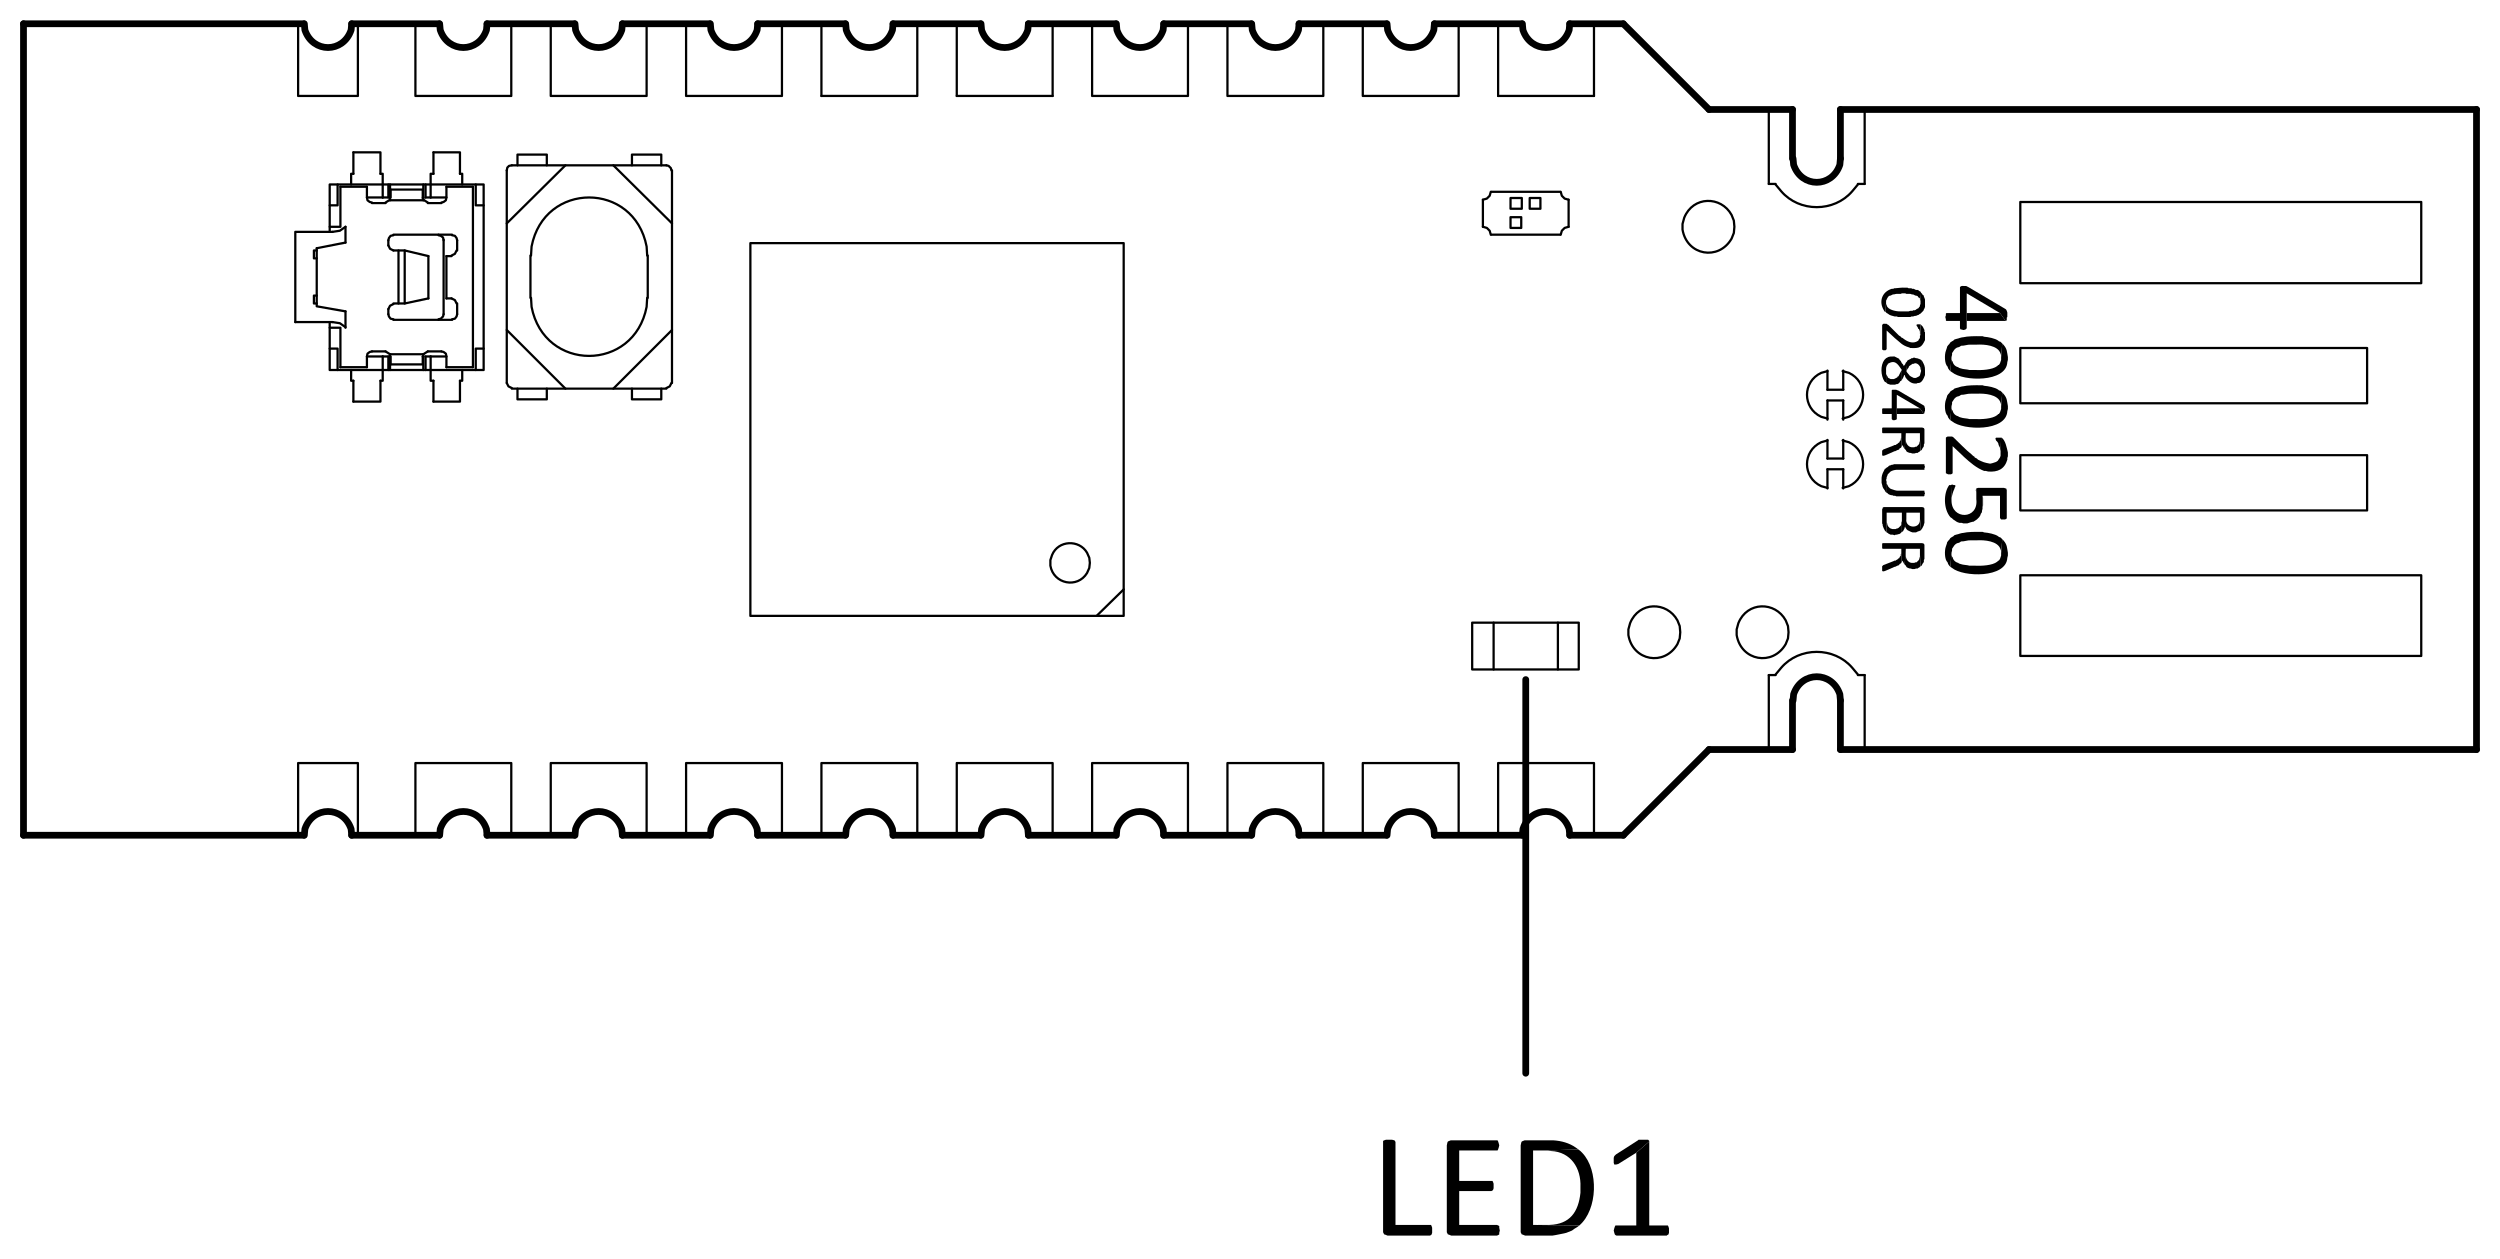 <?xml version="1.0" encoding="utf-8"?>
<!-- Generator: Adobe Illustrator 24.1.2, SVG Export Plug-In . SVG Version: 6.00 Build 0)  -->
<svg version="1.0" id="Layer_1" xmlns="http://www.w3.org/2000/svg" xmlns:xlink="http://www.w3.org/1999/xlink" x="0px" y="0px"
	 width="266px" height="134px" viewBox="0 0 266 134" enable-background="new 0 0 266 134" xml:space="preserve">
<g>

		<line fill="none" stroke="#000000" stroke-width="0.72" stroke-linecap="round" stroke-linejoin="round" stroke-miterlimit="10" x1="2.5" y1="88.87" x2="32.32" y2="88.87"/>

		<line fill="none" stroke="#000000" stroke-width="0.72" stroke-linecap="round" stroke-linejoin="round" stroke-miterlimit="10" x1="37.42" y1="88.87" x2="46.72" y2="88.87"/>

		<line fill="none" stroke="#000000" stroke-width="0.72" stroke-linecap="round" stroke-linejoin="round" stroke-miterlimit="10" x1="51.82" y1="88.87" x2="61.12" y2="88.87"/>

		<line fill="none" stroke="#000000" stroke-width="0.72" stroke-linecap="round" stroke-linejoin="round" stroke-miterlimit="10" x1="66.22" y1="88.87" x2="75.52" y2="88.87"/>

		<line fill="none" stroke="#000000" stroke-width="0.72" stroke-linecap="round" stroke-linejoin="round" stroke-miterlimit="10" x1="263.5" y1="11.65" x2="195.82" y2="11.65"/>

		<line fill="none" stroke="#000000" stroke-width="0.72" stroke-linecap="round" stroke-linejoin="round" stroke-miterlimit="10" x1="181.84" y1="79.75" x2="190.72" y2="79.75"/>

		<line fill="none" stroke="#000000" stroke-width="0.72" stroke-linecap="round" stroke-linejoin="round" stroke-miterlimit="10" x1="80.62" y1="88.87" x2="89.92" y2="88.87"/>

		<line fill="none" stroke="#000000" stroke-width="0.72" stroke-linecap="round" stroke-linejoin="round" stroke-miterlimit="10" x1="95.02" y1="88.87" x2="104.32" y2="88.87"/>

		<line fill="none" stroke="#000000" stroke-width="0.72" stroke-linecap="round" stroke-linejoin="round" stroke-miterlimit="10" x1="109.42" y1="88.87" x2="118.72" y2="88.87"/>

		<line fill="none" stroke="#000000" stroke-width="0.72" stroke-linecap="round" stroke-linejoin="round" stroke-miterlimit="10" x1="123.82" y1="88.87" x2="133.12" y2="88.87"/>

		<line fill="none" stroke="#000000" stroke-width="0.72" stroke-linecap="round" stroke-linejoin="round" stroke-miterlimit="10" x1="138.22" y1="88.87" x2="147.52" y2="88.87"/>

		<line fill="none" stroke="#000000" stroke-width="0.72" stroke-linecap="round" stroke-linejoin="round" stroke-miterlimit="10" x1="152.62" y1="88.87" x2="161.92" y2="88.87"/>

		<line fill="none" stroke="#000000" stroke-width="0.72" stroke-linecap="round" stroke-linejoin="round" stroke-miterlimit="10" x1="167.02" y1="88.87" x2="172.72" y2="88.87"/>

		<line fill="none" stroke="#000000" stroke-width="0.72" stroke-linecap="round" stroke-linejoin="round" stroke-miterlimit="10" x1="172.72" y1="2.53" x2="167.02" y2="2.53"/>

		<line fill="none" stroke="#000000" stroke-width="0.72" stroke-linecap="round" stroke-linejoin="round" stroke-miterlimit="10" x1="161.92" y1="2.53" x2="152.62" y2="2.53"/>

		<line fill="none" stroke="#000000" stroke-width="0.72" stroke-linecap="round" stroke-linejoin="round" stroke-miterlimit="10" x1="195.82" y1="79.75" x2="263.5" y2="79.75"/>

		<line fill="none" stroke="#000000" stroke-width="0.24" stroke-linecap="round" stroke-linejoin="round" stroke-miterlimit="10" x1="159.4" y1="2.53" x2="159.4" y2="10.21"/>

		<line fill="none" stroke="#000000" stroke-width="0.72" stroke-linecap="round" stroke-linejoin="round" stroke-miterlimit="10" x1="32.32" y1="2.53" x2="2.5" y2="2.53"/>

		<line fill="none" stroke="#000000" stroke-width="0.72" stroke-linecap="round" stroke-linejoin="round" stroke-miterlimit="10" x1="46.72" y1="2.53" x2="37.42" y2="2.53"/>

		<line fill="none" stroke="#000000" stroke-width="0.72" stroke-linecap="round" stroke-linejoin="round" stroke-miterlimit="10" x1="147.52" y1="2.53" x2="138.22" y2="2.53"/>

		<line fill="none" stroke="#000000" stroke-width="0.72" stroke-linecap="round" stroke-linejoin="round" stroke-miterlimit="10" x1="133.12" y1="2.53" x2="123.82" y2="2.53"/>

		<line fill="none" stroke="#000000" stroke-width="0.72" stroke-linecap="round" stroke-linejoin="round" stroke-miterlimit="10" x1="190.72" y1="11.65" x2="181.84" y2="11.65"/>

		<line fill="none" stroke="#000000" stroke-width="0.72" stroke-linecap="round" stroke-linejoin="round" stroke-miterlimit="10" x1="2.5" y1="2.53" x2="2.5" y2="88.87"/>

		<line fill="none" stroke="#000000" stroke-width="0.72" stroke-linecap="round" stroke-linejoin="round" stroke-miterlimit="10" x1="263.5" y1="79.75" x2="263.5" y2="11.65"/>

		<line fill="none" stroke="#000000" stroke-width="0.24" stroke-linecap="round" stroke-linejoin="round" stroke-miterlimit="10" x1="169.6" y1="10.21" x2="169.6" y2="2.53"/>

		<line fill="none" stroke="#000000" stroke-width="0.72" stroke-linecap="round" stroke-linejoin="round" stroke-miterlimit="10" x1="172.72" y1="88.87" x2="181.84" y2="79.75"/>

		<line fill="none" stroke="#000000" stroke-width="0.72" stroke-linecap="round" stroke-linejoin="round" stroke-miterlimit="10" x1="172.72" y1="2.53" x2="181.84" y2="11.65"/>

		<line fill="none" stroke="#000000" stroke-width="0.24" stroke-linecap="round" stroke-linejoin="round" stroke-miterlimit="10" x1="159.4" y1="10.21" x2="169.6" y2="10.21"/>

		<path fill="none" stroke="#000000" stroke-width="0.72" stroke-linecap="round" stroke-linejoin="bevel" stroke-miterlimit="10" d="
		M161.98,2.53l0.06,0.66c0.839,2.492,4.081,2.492,4.92,0l0.06-0.66"/>

		<polyline fill="none" stroke="#000000" stroke-width="0.24" stroke-linecap="round" stroke-linejoin="round" stroke-miterlimit="10" points="
		145,2.53 145,10.21 155.2,10.21 155.2,2.53 	"/>

		<path fill="none" stroke="#000000" stroke-width="0.72" stroke-linecap="round" stroke-linejoin="bevel" stroke-miterlimit="10" d="
		M147.58,2.53l0.06,0.66c0.839,2.492,4.081,2.492,4.92,0l0.06-0.66"/>

		<polyline fill="none" stroke="#000000" stroke-width="0.24" stroke-linecap="round" stroke-linejoin="round" stroke-miterlimit="10" points="
		130.6,2.53 130.6,10.21 140.8,10.21 140.8,2.53 	"/>

		<path fill="none" stroke="#000000" stroke-width="0.72" stroke-linecap="round" stroke-linejoin="bevel" stroke-miterlimit="10" d="
		M133.18,2.53l0.06,0.66c0.839,2.492,4.081,2.492,4.92,0l0.06-0.66"/>

		<polyline fill="none" stroke="#000000" stroke-width="0.24" stroke-linecap="round" stroke-linejoin="round" stroke-miterlimit="10" points="
		116.2,2.53 116.2,10.21 126.4,10.21 126.4,2.53 	"/>

		<path fill="none" stroke="#000000" stroke-width="0.72" stroke-linecap="round" stroke-linejoin="bevel" stroke-miterlimit="10" d="
		M118.78,2.53l0.06,0.66c0.839,2.492,4.081,2.492,4.92,0l0.06-0.66"/>

		<line fill="none" stroke="#000000" stroke-width="0.24" stroke-linecap="round" stroke-linejoin="round" stroke-miterlimit="10" x1="101.8" y1="2.53" x2="101.8" y2="10.21"/>

		<line fill="none" stroke="#000000" stroke-width="0.72" stroke-linecap="round" stroke-linejoin="round" stroke-miterlimit="10" x1="61.12" y1="2.53" x2="51.82" y2="2.53"/>

		<line fill="none" stroke="#000000" stroke-width="0.24" stroke-linecap="round" stroke-linejoin="round" stroke-miterlimit="10" x1="101.8" y1="10.21" x2="112" y2="10.21"/>

		<line fill="none" stroke="#000000" stroke-width="0.72" stroke-linecap="round" stroke-linejoin="round" stroke-miterlimit="10" x1="75.52" y1="2.53" x2="66.22" y2="2.53"/>

		<line fill="none" stroke="#000000" stroke-width="0.24" stroke-linecap="round" stroke-linejoin="round" stroke-miterlimit="10" x1="112" y1="10.21" x2="112" y2="2.53"/>

		<path fill="none" stroke="#000000" stroke-width="0.72" stroke-linecap="round" stroke-linejoin="bevel" stroke-miterlimit="10" d="
		M104.38,2.53l0.06,0.66c0.839,2.492,4.081,2.492,4.92,0l0.06-0.66"/>

		<line fill="none" stroke="#000000" stroke-width="0.72" stroke-linecap="round" stroke-linejoin="round" stroke-miterlimit="10" x1="89.92" y1="2.53" x2="80.62" y2="2.53"/>

		<line fill="none" stroke="#000000" stroke-width="0.24" stroke-linecap="round" stroke-linejoin="round" stroke-miterlimit="10" x1="87.4" y1="2.53" x2="87.4" y2="10.21"/>

		<line fill="none" stroke="#000000" stroke-width="0.72" stroke-linecap="round" stroke-linejoin="round" stroke-miterlimit="10" x1="104.32" y1="2.53" x2="95.02" y2="2.53"/>

		<line fill="none" stroke="#000000" stroke-width="0.72" stroke-linecap="round" stroke-linejoin="round" stroke-miterlimit="10" x1="118.72" y1="2.53" x2="109.42" y2="2.53"/>

		<polyline fill="none" stroke="#000000" stroke-width="0.24" stroke-linecap="round" stroke-linejoin="round" stroke-miterlimit="10" points="
		87.4,10.21 97.6,10.21 97.6,2.53 	"/>

		<path fill="none" stroke="#000000" stroke-width="0.72" stroke-linecap="round" stroke-linejoin="bevel" stroke-miterlimit="10" d="
		M89.98,2.53l0.06,0.66c0.839,2.492,4.081,2.492,4.92,0l0.06-0.66"/>

		<polyline fill="none" stroke="#000000" stroke-width="0.24" stroke-linecap="round" stroke-linejoin="round" stroke-miterlimit="10" points="
		73,2.53 73,10.21 83.2,10.21 83.2,2.53 	"/>

		<path fill="none" stroke="#000000" stroke-width="0.72" stroke-linecap="round" stroke-linejoin="bevel" stroke-miterlimit="10" d="
		M75.58,2.53l0.06,0.66c0.839,2.492,4.081,2.492,4.92,0l0.06-0.66"/>

		<polyline fill="none" stroke="#000000" stroke-width="0.24" stroke-linecap="round" stroke-linejoin="round" stroke-miterlimit="10" points="
		58.6,2.53 58.6,10.21 68.8,10.21 68.8,2.53 	"/>

		<path fill="none" stroke="#000000" stroke-width="0.72" stroke-linecap="round" stroke-linejoin="bevel" stroke-miterlimit="10" d="
		M61.18,2.53l0.06,0.66c0.839,2.492,4.081,2.492,4.92,0l0.06-0.66"/>

		<polyline fill="none" stroke="#000000" stroke-width="0.24" stroke-linecap="round" stroke-linejoin="round" stroke-miterlimit="10" points="
		44.2,2.53 44.2,10.21 54.4,10.21 54.4,2.53 	"/>

		<path fill="none" stroke="#000000" stroke-width="0.72" stroke-linecap="round" stroke-linejoin="bevel" stroke-miterlimit="10" d="
		M46.78,2.53l0.06,0.66c0.839,2.492,4.081,2.492,4.92,0l0.06-0.66"/>

		<polyline fill="none" stroke="#000000" stroke-width="0.24" stroke-linecap="round" stroke-linejoin="round" stroke-miterlimit="10" points="
		54.4,88.87 54.4,81.19 44.2,81.19 44.2,88.87 	"/>

		<path fill="none" stroke="#000000" stroke-width="0.72" stroke-linecap="round" stroke-linejoin="bevel" stroke-miterlimit="10" d="
		M51.82,88.87l-0.06-0.66c-0.839-2.492-4.081-2.492-4.92,0l-0.06,0.66"/>

		<polyline fill="none" stroke="#000000" stroke-width="0.24" stroke-linecap="round" stroke-linejoin="round" stroke-miterlimit="10" points="
		68.8,88.87 68.8,81.19 58.6,81.19 58.6,88.87 	"/>

		<path fill="none" stroke="#000000" stroke-width="0.72" stroke-linecap="round" stroke-linejoin="bevel" stroke-miterlimit="10" d="
		M66.22,88.87l-0.06-0.66c-0.839-2.492-4.081-2.492-4.92,0l-0.06,0.66"/>

		<polyline fill="none" stroke="#000000" stroke-width="0.24" stroke-linecap="round" stroke-linejoin="round" stroke-miterlimit="10" points="
		83.2,88.87 83.2,81.19 73,81.19 73,88.87 	"/>

		<path fill="none" stroke="#000000" stroke-width="0.72" stroke-linecap="round" stroke-linejoin="bevel" stroke-miterlimit="10" d="
		M80.62,88.87l-0.06-0.66c-0.839-2.492-4.081-2.492-4.92,0l-0.06,0.66"/>

		<polyline fill="none" stroke="#000000" stroke-width="0.24" stroke-linecap="round" stroke-linejoin="round" stroke-miterlimit="10" points="
		97.6,88.87 97.6,81.19 87.4,81.19 87.4,88.87 	"/>

		<path fill="none" stroke="#000000" stroke-width="0.72" stroke-linecap="round" stroke-linejoin="bevel" stroke-miterlimit="10" d="
		M95.02,88.87l-0.06-0.66c-0.839-2.492-4.081-2.492-4.92,0l-0.06,0.66"/>

		<polyline fill="none" stroke="#000000" stroke-width="0.24" stroke-linecap="round" stroke-linejoin="round" stroke-miterlimit="10" points="
		112,88.87 112,81.19 101.8,81.19 101.8,88.87 	"/>

		<path fill="none" stroke="#000000" stroke-width="0.72" stroke-linecap="round" stroke-linejoin="bevel" stroke-miterlimit="10" d="
		M109.42,88.87l-0.06-0.66c-0.839-2.492-4.081-2.492-4.92,0l-0.06,0.66"/>

		<polyline fill="none" stroke="#000000" stroke-width="0.24" stroke-linecap="round" stroke-linejoin="round" stroke-miterlimit="10" points="
		126.4,88.87 126.4,81.19 116.2,81.19 116.2,88.87 	"/>

		<path fill="none" stroke="#000000" stroke-width="0.72" stroke-linecap="round" stroke-linejoin="bevel" stroke-miterlimit="10" d="
		M123.82,88.87l-0.06-0.66c-0.839-2.492-4.081-2.492-4.92,0l-0.06,0.66"/>

		<polyline fill="none" stroke="#000000" stroke-width="0.24" stroke-linecap="round" stroke-linejoin="round" stroke-miterlimit="10" points="
		140.8,88.87 140.8,81.19 130.6,81.19 130.6,88.87 	"/>

		<path fill="none" stroke="#000000" stroke-width="0.72" stroke-linecap="round" stroke-linejoin="bevel" stroke-miterlimit="10" d="
		M138.22,88.87l-0.06-0.66c-0.839-2.492-4.081-2.492-4.92,0l-0.06,0.66"/>

		<polyline fill="none" stroke="#000000" stroke-width="0.24" stroke-linecap="round" stroke-linejoin="round" stroke-miterlimit="10" points="
		155.2,88.87 155.2,81.19 145,81.19 145,88.87 	"/>

		<path fill="none" stroke="#000000" stroke-width="0.72" stroke-linecap="round" stroke-linejoin="bevel" stroke-miterlimit="10" d="
		M152.62,88.87l-0.06-0.66c-0.839-2.492-4.081-2.492-4.92,0l-0.06,0.66"/>

		<polyline fill="none" stroke="#000000" stroke-width="0.24" stroke-linecap="round" stroke-linejoin="round" stroke-miterlimit="10" points="
		169.6,88.87 169.6,81.19 159.4,81.19 159.4,88.87 	"/>

		<path fill="none" stroke="#000000" stroke-width="0.72" stroke-linecap="round" stroke-linejoin="bevel" stroke-miterlimit="10" d="
		M167.02,88.87l-0.06-0.66c-0.839-2.492-4.081-2.492-4.92,0l-0.06,0.66"/>

		<rect x="79.84" y="25.87" fill="none" stroke="#000000" stroke-width="0.24" stroke-linecap="round" stroke-linejoin="round" stroke-miterlimit="10" width="39.72" height="39.66"/>

		<path fill="none" stroke="#000000" stroke-width="0.24" stroke-linecap="round" stroke-linejoin="round" stroke-miterlimit="10" d="
		M79.84,25.87"/>

		<path fill="none" stroke="#000000" stroke-width="0.24" stroke-linecap="round" stroke-linejoin="bevel" stroke-miterlimit="10" d="
		M115.96,59.89l-0.06-0.54l-0.24-0.54c-0.83-1.431-3.068-1.344-3.72,0.24l-0.18,0.54v0.6c0.338,1.957,2.877,2.459,3.9,0.78
		l0.24-0.54L115.96,59.89z"/>

		<path fill="none" stroke="#000000" stroke-width="0.24" stroke-linecap="round" stroke-linejoin="bevel" stroke-miterlimit="10" d="
		M184.54,24.13l-0.06-0.66l-0.24-0.6c-1.118-2.039-4.099-2.04-5.04,0.3l-0.18,0.66v0.6c0.471,2.765,3.841,3.35,5.22,0.96l0.24-0.6
		L184.54,24.13z"/>

		<path fill="none" stroke="#000000" stroke-width="0.24" stroke-linecap="round" stroke-linejoin="bevel" stroke-miterlimit="10" d="
		M190.3,67.27l-0.06-0.66l-0.24-0.6c-1.118-2.039-4.098-2.04-5.04,0.3l-0.18,0.66v0.6c0.471,2.765,3.841,3.35,5.22,0.96l0.24-0.6
		L190.3,67.27z"/>

		<path fill="none" stroke="#000000" stroke-width="0.24" stroke-linecap="round" stroke-linejoin="bevel" stroke-miterlimit="10" d="
		M178.78,67.27l-0.06-0.66l-0.24-0.6c-1.118-2.039-4.099-2.04-5.04,0.3l-0.18,0.66v0.6c0.471,2.765,3.841,3.35,5.22,0.96l0.24-0.6
		L178.78,67.27z"/>

		<line fill="none" stroke="#000000" stroke-width="0.72" stroke-linecap="round" stroke-linejoin="round" stroke-miterlimit="10" x1="190.72" y1="11.65" x2="190.72" y2="16.87"/>

		<path fill="none" stroke="#000000" stroke-width="0.72" stroke-linecap="round" stroke-linejoin="bevel" stroke-miterlimit="10" d="
		M190.78,16.87l0.06,0.66c0.839,2.492,4.081,2.492,4.92,0l0.06-0.66"/>

		<line fill="none" stroke="#000000" stroke-width="0.72" stroke-linecap="round" stroke-linejoin="round" stroke-miterlimit="10" x1="195.82" y1="16.87" x2="195.82" y2="11.65"/>

		<path fill="none" stroke="#000000" stroke-width="0.24" stroke-linecap="round" stroke-linejoin="bevel" stroke-miterlimit="10" d="
		M188.92,19.63l0.6,0.72c1.932,2.254,5.628,2.254,7.56,0l0.6-0.72"/>

		<line fill="none" stroke="#000000" stroke-width="0.24" stroke-linecap="round" stroke-linejoin="round" stroke-miterlimit="10" x1="188.2" y1="19.57" x2="188.2" y2="11.65"/>

		<line fill="none" stroke="#000000" stroke-width="0.24" stroke-linecap="round" stroke-linejoin="round" stroke-miterlimit="10" x1="198.4" y1="19.57" x2="198.4" y2="11.65"/>

		<line fill="none" stroke="#000000" stroke-width="0.24" stroke-linecap="round" stroke-linejoin="round" stroke-miterlimit="10" x1="188.2" y1="19.57" x2="188.92" y2="19.57"/>

		<line fill="none" stroke="#000000" stroke-width="0.24" stroke-linecap="round" stroke-linejoin="round" stroke-miterlimit="10" x1="198.4" y1="19.57" x2="197.68" y2="19.57"/>

		<line fill="none" stroke="#000000" stroke-width="0.72" stroke-linecap="round" stroke-linejoin="round" stroke-miterlimit="10" x1="195.82" y1="79.75" x2="195.82" y2="74.53"/>

		<path fill="none" stroke="#000000" stroke-width="0.72" stroke-linecap="round" stroke-linejoin="bevel" stroke-miterlimit="10" d="
		M195.82,74.53l-0.06-0.66c-0.839-2.492-4.081-2.492-4.92,0l-0.06,0.66"/>

		<line fill="none" stroke="#000000" stroke-width="0.72" stroke-linecap="round" stroke-linejoin="round" stroke-miterlimit="10" x1="190.72" y1="74.53" x2="190.72" y2="79.75"/>

		<path fill="none" stroke="#000000" stroke-width="0.24" stroke-linecap="round" stroke-linejoin="bevel" stroke-miterlimit="10" d="
		M197.68,71.77l-0.6-0.72c-1.932-2.254-5.628-2.254-7.56,0l-0.6,0.72"/>

		<line fill="none" stroke="#000000" stroke-width="0.24" stroke-linecap="round" stroke-linejoin="round" stroke-miterlimit="10" x1="198.4" y1="71.83" x2="198.4" y2="79.75"/>

		<line fill="none" stroke="#000000" stroke-width="0.24" stroke-linecap="round" stroke-linejoin="round" stroke-miterlimit="10" x1="188.2" y1="71.83" x2="188.2" y2="79.75"/>

		<line fill="none" stroke="#000000" stroke-width="0.24" stroke-linecap="round" stroke-linejoin="round" stroke-miterlimit="10" x1="198.4" y1="71.83" x2="197.68" y2="71.83"/>

		<line fill="none" stroke="#000000" stroke-width="0.24" stroke-linecap="round" stroke-linejoin="round" stroke-miterlimit="10" x1="188.2" y1="71.83" x2="188.92" y2="71.83"/>

		<line fill="none" stroke="#000000" stroke-width="0.24" stroke-linecap="round" stroke-linejoin="round" stroke-miterlimit="10" x1="119.56" y1="62.71" x2="116.68" y2="65.53"/>

		<line fill="none" stroke="#000000" stroke-width="0.24" stroke-linecap="round" stroke-linejoin="round" stroke-miterlimit="10" x1="71.5" y1="40.75" x2="71.5" y2="18.13"/>

		<polyline fill="none" stroke="#000000" stroke-width="0.24" stroke-linecap="round" stroke-linejoin="bevel" stroke-miterlimit="10" points="
		71.44,18.13 71.38,17.89 71.14,17.65 70.9,17.59 	"/>

		<line fill="none" stroke="#000000" stroke-width="0.24" stroke-linecap="round" stroke-linejoin="round" stroke-miterlimit="10" x1="70.9" y1="17.59" x2="54.46" y2="17.59"/>

		<line fill="none" stroke="#000000" stroke-width="0.24" stroke-linecap="round" stroke-linejoin="round" stroke-miterlimit="10" x1="53.92" y1="18.13" x2="53.92" y2="40.75"/>

		<polyline fill="none" stroke="#000000" stroke-width="0.24" stroke-linecap="round" stroke-linejoin="bevel" stroke-miterlimit="10" points="
		54.46,17.59 54.16,17.65 53.98,17.83 53.92,18.13 	"/>

		<line fill="none" stroke="#000000" stroke-width="0.24" stroke-linecap="round" stroke-linejoin="round" stroke-miterlimit="10" x1="70.9" y1="41.35" x2="54.46" y2="41.35"/>

		<polyline fill="none" stroke="#000000" stroke-width="0.24" stroke-linecap="round" stroke-linejoin="bevel" stroke-miterlimit="10" points="
		70.9,41.29 71.26,41.11 71.44,40.75 	"/>

		<polyline fill="none" stroke="#000000" stroke-width="0.24" stroke-linecap="round" stroke-linejoin="bevel" stroke-miterlimit="10" points="
		53.92,40.75 54.1,41.11 54.46,41.29 	"/>

		<line fill="none" stroke="#000000" stroke-width="0.24" stroke-linecap="round" stroke-linejoin="round" stroke-miterlimit="10" x1="60.16" y1="17.59" x2="53.92" y2="23.77"/>

		<line fill="none" stroke="#000000" stroke-width="0.24" stroke-linecap="round" stroke-linejoin="round" stroke-miterlimit="10" x1="65.26" y1="17.59" x2="71.5" y2="23.77"/>

		<line fill="none" stroke="#000000" stroke-width="0.24" stroke-linecap="round" stroke-linejoin="round" stroke-miterlimit="10" x1="60.16" y1="41.35" x2="53.92" y2="35.11"/>

		<line fill="none" stroke="#000000" stroke-width="0.24" stroke-linecap="round" stroke-linejoin="round" stroke-miterlimit="10" x1="65.26" y1="41.35" x2="71.5" y2="35.11"/>

		<line fill="none" stroke="#000000" stroke-width="0.24" stroke-linecap="round" stroke-linejoin="round" stroke-miterlimit="10" x1="68.92" y1="27.19" x2="68.92" y2="31.69"/>

		<path fill="none" stroke="#000000" stroke-width="0.24" stroke-linecap="round" stroke-linejoin="bevel" stroke-miterlimit="10" d="
		M56.5,31.69l0.06,0.96c1.337,6.958,10.903,6.958,12.24,0l0.06-0.96"/>

		<line fill="none" stroke="#000000" stroke-width="0.24" stroke-linecap="round" stroke-linejoin="round" stroke-miterlimit="10" x1="56.44" y1="27.19" x2="56.44" y2="31.69"/>

		<path fill="none" stroke="#000000" stroke-width="0.24" stroke-linecap="round" stroke-linejoin="bevel" stroke-miterlimit="10" d="
		M68.86,27.19l-0.06-0.96c-1.337-6.958-10.903-6.958-12.24,0l-0.06,0.96"/>

		<polyline fill="none" stroke="#000000" stroke-width="0.24" stroke-linecap="round" stroke-linejoin="round" stroke-miterlimit="10" points="
		55.06,17.59 55.06,16.45 58.18,16.45 58.18,17.59 	"/>

		<polyline fill="none" stroke="#000000" stroke-width="0.24" stroke-linecap="round" stroke-linejoin="round" stroke-miterlimit="10" points="
		67.24,17.59 67.24,16.45 70.36,16.45 70.36,17.59 	"/>

		<polyline fill="none" stroke="#000000" stroke-width="0.24" stroke-linecap="round" stroke-linejoin="round" stroke-miterlimit="10" points="
		55.06,41.35 55.06,42.49 58.18,42.49 58.18,41.35 	"/>

		<polyline fill="none" stroke="#000000" stroke-width="0.24" stroke-linecap="round" stroke-linejoin="round" stroke-miterlimit="10" points="
		67.24,41.35 67.24,42.49 70.36,42.49 70.36,41.35 	"/>

		<polyline fill="none" stroke="#000000" stroke-width="0.24" stroke-linecap="round" stroke-linejoin="round" stroke-miterlimit="10" points="
		35.08,24.67 35.08,19.63 51.46,19.63 51.46,39.37 35.08,39.37 35.08,34.27 	"/>

		<polyline fill="none" stroke="#000000" stroke-width="0.24" stroke-linecap="round" stroke-linejoin="round" stroke-miterlimit="10" points="
		50.62,19.63 50.62,21.85 51.46,21.85 	"/>

		<line fill="none" stroke="#000000" stroke-width="0.24" stroke-linecap="round" stroke-linejoin="round" stroke-miterlimit="10" x1="50.32" y1="19.87" x2="50.32" y2="39.07"/>

		<polyline fill="none" stroke="#000000" stroke-width="0.24" stroke-linecap="round" stroke-linejoin="round" stroke-miterlimit="10" points="
		50.62,39.37 50.62,37.09 51.46,37.09 	"/>

		<polyline fill="none" stroke="#000000" stroke-width="0.24" stroke-linecap="round" stroke-linejoin="round" stroke-miterlimit="10" points="
		35.08,37.09 35.92,37.09 35.92,39.37 	"/>

		<line fill="none" stroke="#000000" stroke-width="0.24" stroke-linecap="round" stroke-linejoin="round" stroke-miterlimit="10" x1="50.32" y1="39.07" x2="47.5" y2="39.07"/>

		<line fill="none" stroke="#000000" stroke-width="0.24" stroke-linecap="round" stroke-linejoin="round" stroke-miterlimit="10" x1="45.04" y1="37.69" x2="41.5" y2="37.69"/>

		<polyline fill="none" stroke="#000000" stroke-width="0.24" stroke-linecap="round" stroke-linejoin="round" stroke-miterlimit="10" points="
		45.82,37.93 47.5,37.93 47.5,39.07 	"/>

		<polyline fill="none" stroke="#000000" stroke-width="0.24" stroke-linecap="round" stroke-linejoin="bevel" stroke-miterlimit="10" points="
		47.5,37.93 47.44,37.63 47.2,37.45 46.96,37.39 	"/>

		<line fill="none" stroke="#000000" stroke-width="0.24" stroke-linecap="round" stroke-linejoin="round" stroke-miterlimit="10" x1="45.28" y1="39.37" x2="45.28" y2="37.93"/>

		<line fill="none" stroke="#000000" stroke-width="0.24" stroke-linecap="round" stroke-linejoin="round" stroke-miterlimit="10" x1="45.82" y1="39.37" x2="45.82" y2="37.93"/>

		<line fill="none" stroke="#000000" stroke-width="0.24" stroke-linecap="round" stroke-linejoin="round" stroke-miterlimit="10" x1="45.04" y1="37.69" x2="45.04" y2="39.37"/>

		<line fill="none" stroke="#000000" stroke-width="0.24" stroke-linecap="round" stroke-linejoin="round" stroke-miterlimit="10" x1="45.52" y1="37.39" x2="46.96" y2="37.39"/>

		<line fill="none" stroke="#000000" stroke-width="0.24" stroke-linecap="round" stroke-linejoin="bevel" stroke-miterlimit="10" x1="45.52" y1="37.39" x2="45.04" y2="37.69"/>

		<line fill="none" stroke="#000000" stroke-width="0.24" stroke-linecap="round" stroke-linejoin="round" stroke-miterlimit="10" x1="45.82" y1="37.93" x2="45.28" y2="37.93"/>

		<polyline fill="none" stroke="#000000" stroke-width="0.24" stroke-linecap="round" stroke-linejoin="round" stroke-miterlimit="10" points="
		40.72,37.93 39.04,37.93 39.04,39.07 	"/>

		<polyline fill="none" stroke="#000000" stroke-width="0.24" stroke-linecap="round" stroke-linejoin="bevel" stroke-miterlimit="10" points="
		39.58,37.39 39.34,37.45 39.1,37.63 39.04,37.93 	"/>

		<line fill="none" stroke="#000000" stroke-width="0.24" stroke-linecap="round" stroke-linejoin="round" stroke-miterlimit="10" x1="41.32" y1="39.37" x2="41.32" y2="37.93"/>

		<line fill="none" stroke="#000000" stroke-width="0.24" stroke-linecap="round" stroke-linejoin="round" stroke-miterlimit="10" x1="40.72" y1="39.37" x2="40.72" y2="37.93"/>

		<line fill="none" stroke="#000000" stroke-width="0.24" stroke-linecap="round" stroke-linejoin="round" stroke-miterlimit="10" x1="41.5" y1="37.69" x2="41.5" y2="39.37"/>

		<line fill="none" stroke="#000000" stroke-width="0.24" stroke-linecap="round" stroke-linejoin="round" stroke-miterlimit="10" x1="41.02" y1="37.39" x2="39.58" y2="37.39"/>

		<line fill="none" stroke="#000000" stroke-width="0.24" stroke-linecap="round" stroke-linejoin="bevel" stroke-miterlimit="10" x1="41.5" y1="37.69" x2="41.02" y2="37.39"/>

		<line fill="none" stroke="#000000" stroke-width="0.24" stroke-linecap="round" stroke-linejoin="round" stroke-miterlimit="10" x1="40.72" y1="37.93" x2="41.32" y2="37.93"/>

		<line fill="none" stroke="#000000" stroke-width="0.24" stroke-linecap="round" stroke-linejoin="round" stroke-miterlimit="10" x1="39.04" y1="39.07" x2="36.22" y2="39.07"/>

		<polyline fill="none" stroke="#000000" stroke-width="0.24" stroke-linecap="round" stroke-linejoin="round" stroke-miterlimit="10" points="
		41.56,38.77 44.98,38.77 44.98,37.93 	"/>

		<polyline fill="none" stroke="#000000" stroke-width="0.24" stroke-linecap="round" stroke-linejoin="round" stroke-miterlimit="10" points="
		41.56,38.77 41.56,37.93 41.5,37.93 	"/>

		<line fill="none" stroke="#000000" stroke-width="0.24" stroke-linecap="round" stroke-linejoin="round" stroke-miterlimit="10" x1="44.98" y1="37.93" x2="45.04" y2="37.93"/>

		<polyline fill="none" stroke="#000000" stroke-width="0.24" stroke-linecap="round" stroke-linejoin="round" stroke-miterlimit="10" points="
		36.22,39.07 36.22,34.87 35.08,34.87 	"/>

		<line fill="none" stroke="#000000" stroke-width="0.24" stroke-linecap="round" stroke-linejoin="round" stroke-miterlimit="10" x1="35.38" y1="34.27" x2="31.42" y2="34.27"/>

		<line fill="none" stroke="#000000" stroke-width="0.24" stroke-linecap="round" stroke-linejoin="round" stroke-miterlimit="10" x1="36.76" y1="33.13" x2="36.76" y2="34.87"/>

		<polyline fill="none" stroke="#000000" stroke-width="0.24" stroke-linecap="round" stroke-linejoin="bevel" stroke-miterlimit="10" points="
		36.76,34.81 36.16,34.39 35.38,34.27 	"/>

		<polyline fill="none" stroke="#000000" stroke-width="0.24" stroke-linecap="round" stroke-linejoin="round" stroke-miterlimit="10" points="
		31.42,34.27 31.42,24.67 35.38,24.67 	"/>

		<line fill="none" stroke="#000000" stroke-width="0.24" stroke-linecap="round" stroke-linejoin="round" stroke-miterlimit="10" x1="36.76" y1="25.81" x2="36.76" y2="24.13"/>

		<polyline fill="none" stroke="#000000" stroke-width="0.24" stroke-linecap="round" stroke-linejoin="bevel" stroke-miterlimit="10" points="
		35.38,24.67 36.16,24.55 36.76,24.13 	"/>

		<polyline fill="none" stroke="#000000" stroke-width="0.24" stroke-linecap="round" stroke-linejoin="round" stroke-miterlimit="10" points="
		33.7,26.41 33.7,32.59 36.76,33.13 	"/>

		<line fill="none" stroke="#000000" stroke-width="0.24" stroke-linecap="round" stroke-linejoin="round" stroke-miterlimit="10" x1="36.76" y1="25.81" x2="33.7" y2="26.41"/>

		<polyline fill="none" stroke="#000000" stroke-width="0.24" stroke-linecap="round" stroke-linejoin="round" stroke-miterlimit="10" points="
		33.7,27.49 33.4,27.49 33.4,26.65 33.7,26.65 	"/>

		<polyline fill="none" stroke="#000000" stroke-width="0.24" stroke-linecap="round" stroke-linejoin="round" stroke-miterlimit="10" points="
		33.7,32.29 33.4,32.29 33.4,31.45 33.7,31.45 	"/>

		<polyline fill="none" stroke="#000000" stroke-width="0.24" stroke-linecap="round" stroke-linejoin="round" stroke-miterlimit="10" points="
		35.08,21.85 35.92,21.85 35.92,19.63 	"/>

		<line fill="none" stroke="#000000" stroke-width="0.24" stroke-linecap="round" stroke-linejoin="round" stroke-miterlimit="10" x1="50.32" y1="19.87" x2="47.5" y2="19.87"/>

		<line fill="none" stroke="#000000" stroke-width="0.24" stroke-linecap="round" stroke-linejoin="round" stroke-miterlimit="10" x1="45.04" y1="21.31" x2="41.5" y2="21.31"/>

		<polyline fill="none" stroke="#000000" stroke-width="0.24" stroke-linecap="round" stroke-linejoin="round" stroke-miterlimit="10" points="
		45.82,21.01 47.5,21.01 47.5,19.87 	"/>

		<polyline fill="none" stroke="#000000" stroke-width="0.24" stroke-linecap="round" stroke-linejoin="bevel" stroke-miterlimit="10" points="
		46.96,21.55 47.2,21.49 47.44,21.31 47.5,21.01 	"/>

		<line fill="none" stroke="#000000" stroke-width="0.24" stroke-linecap="round" stroke-linejoin="round" stroke-miterlimit="10" x1="45.28" y1="19.63" x2="45.28" y2="21.01"/>

		<line fill="none" stroke="#000000" stroke-width="0.24" stroke-linecap="round" stroke-linejoin="round" stroke-miterlimit="10" x1="45.82" y1="19.63" x2="45.82" y2="21.01"/>

		<line fill="none" stroke="#000000" stroke-width="0.24" stroke-linecap="round" stroke-linejoin="round" stroke-miterlimit="10" x1="45.04" y1="21.31" x2="45.04" y2="19.63"/>

		<line fill="none" stroke="#000000" stroke-width="0.24" stroke-linecap="round" stroke-linejoin="round" stroke-miterlimit="10" x1="45.52" y1="21.61" x2="46.96" y2="21.61"/>

		<line fill="none" stroke="#000000" stroke-width="0.24" stroke-linecap="round" stroke-linejoin="bevel" stroke-miterlimit="10" x1="45.04" y1="21.25" x2="45.52" y2="21.55"/>

		<line fill="none" stroke="#000000" stroke-width="0.24" stroke-linecap="round" stroke-linejoin="round" stroke-miterlimit="10" x1="45.82" y1="21.01" x2="45.28" y2="21.01"/>

		<polyline fill="none" stroke="#000000" stroke-width="0.24" stroke-linecap="round" stroke-linejoin="round" stroke-miterlimit="10" points="
		40.72,21.01 39.04,21.01 39.04,19.87 	"/>

		<polyline fill="none" stroke="#000000" stroke-width="0.24" stroke-linecap="round" stroke-linejoin="bevel" stroke-miterlimit="10" points="
		39.04,21.01 39.1,21.31 39.34,21.49 39.58,21.55 	"/>

		<line fill="none" stroke="#000000" stroke-width="0.24" stroke-linecap="round" stroke-linejoin="round" stroke-miterlimit="10" x1="41.32" y1="19.63" x2="41.32" y2="21.01"/>

		<line fill="none" stroke="#000000" stroke-width="0.24" stroke-linecap="round" stroke-linejoin="round" stroke-miterlimit="10" x1="40.72" y1="19.63" x2="40.72" y2="21.01"/>

		<line fill="none" stroke="#000000" stroke-width="0.24" stroke-linecap="round" stroke-linejoin="round" stroke-miterlimit="10" x1="41.5" y1="21.31" x2="41.5" y2="19.63"/>

		<line fill="none" stroke="#000000" stroke-width="0.24" stroke-linecap="round" stroke-linejoin="round" stroke-miterlimit="10" x1="41.02" y1="21.61" x2="39.58" y2="21.61"/>

		<line fill="none" stroke="#000000" stroke-width="0.24" stroke-linecap="round" stroke-linejoin="bevel" stroke-miterlimit="10" x1="41.02" y1="21.55" x2="41.5" y2="21.25"/>

		<line fill="none" stroke="#000000" stroke-width="0.24" stroke-linecap="round" stroke-linejoin="round" stroke-miterlimit="10" x1="40.72" y1="21.01" x2="41.32" y2="21.01"/>

		<line fill="none" stroke="#000000" stroke-width="0.24" stroke-linecap="round" stroke-linejoin="round" stroke-miterlimit="10" x1="39.04" y1="19.87" x2="36.22" y2="19.87"/>

		<polyline fill="none" stroke="#000000" stroke-width="0.24" stroke-linecap="round" stroke-linejoin="round" stroke-miterlimit="10" points="
		41.56,20.17 44.98,20.17 44.98,21.07 	"/>

		<polyline fill="none" stroke="#000000" stroke-width="0.24" stroke-linecap="round" stroke-linejoin="round" stroke-miterlimit="10" points="
		41.56,20.17 41.56,21.01 41.5,21.01 	"/>

		<line fill="none" stroke="#000000" stroke-width="0.24" stroke-linecap="round" stroke-linejoin="round" stroke-miterlimit="10" x1="44.98" y1="21.07" x2="45.04" y2="21.07"/>

		<polyline fill="none" stroke="#000000" stroke-width="0.24" stroke-linecap="round" stroke-linejoin="round" stroke-miterlimit="10" points="
		36.22,19.87 36.22,24.13 35.08,24.13 	"/>

		<polyline fill="none" stroke="#000000" stroke-width="0.24" stroke-linecap="round" stroke-linejoin="round" stroke-miterlimit="10" points="
		37.6,16.21 40.48,16.21 40.48,18.49 	"/>

		<line fill="none" stroke="#000000" stroke-width="0.24" stroke-linecap="round" stroke-linejoin="round" stroke-miterlimit="10" x1="37.6" y1="16.21" x2="37.6" y2="18.49"/>

		<polyline fill="none" stroke="#000000" stroke-width="0.24" stroke-linecap="round" stroke-linejoin="round" stroke-miterlimit="10" points="
		37.36,19.63 37.36,18.49 37.6,18.49 	"/>

		<polyline fill="none" stroke="#000000" stroke-width="0.24" stroke-linecap="round" stroke-linejoin="round" stroke-miterlimit="10" points="
		40.72,19.63 40.72,18.49 40.48,18.49 	"/>

		<polyline fill="none" stroke="#000000" stroke-width="0.24" stroke-linecap="round" stroke-linejoin="round" stroke-miterlimit="10" points="
		46.12,16.21 48.94,16.21 48.94,18.49 	"/>

		<line fill="none" stroke="#000000" stroke-width="0.24" stroke-linecap="round" stroke-linejoin="round" stroke-miterlimit="10" x1="46.12" y1="16.21" x2="46.12" y2="18.49"/>

		<polyline fill="none" stroke="#000000" stroke-width="0.24" stroke-linecap="round" stroke-linejoin="round" stroke-miterlimit="10" points="
		45.82,19.63 45.82,18.49 46.12,18.49 	"/>

		<polyline fill="none" stroke="#000000" stroke-width="0.24" stroke-linecap="round" stroke-linejoin="round" stroke-miterlimit="10" points="
		49.18,19.63 49.18,18.49 48.94,18.49 	"/>

		<polyline fill="none" stroke="#000000" stroke-width="0.24" stroke-linecap="round" stroke-linejoin="round" stroke-miterlimit="10" points="
		37.6,42.73 40.48,42.73 40.48,40.51 	"/>

		<line fill="none" stroke="#000000" stroke-width="0.24" stroke-linecap="round" stroke-linejoin="round" stroke-miterlimit="10" x1="37.6" y1="42.73" x2="37.6" y2="40.51"/>

		<polyline fill="none" stroke="#000000" stroke-width="0.24" stroke-linecap="round" stroke-linejoin="round" stroke-miterlimit="10" points="
		37.36,39.37 37.36,40.51 37.6,40.51 	"/>

		<polyline fill="none" stroke="#000000" stroke-width="0.24" stroke-linecap="round" stroke-linejoin="round" stroke-miterlimit="10" points="
		40.72,39.37 40.72,40.51 40.48,40.51 	"/>

		<polyline fill="none" stroke="#000000" stroke-width="0.24" stroke-linecap="round" stroke-linejoin="round" stroke-miterlimit="10" points="
		46.12,42.73 48.94,42.73 48.94,40.51 	"/>

		<line fill="none" stroke="#000000" stroke-width="0.24" stroke-linecap="round" stroke-linejoin="round" stroke-miterlimit="10" x1="46.12" y1="42.73" x2="46.12" y2="40.51"/>

		<polyline fill="none" stroke="#000000" stroke-width="0.24" stroke-linecap="round" stroke-linejoin="round" stroke-miterlimit="10" points="
		45.82,39.37 45.82,40.51 46.12,40.51 	"/>

		<polyline fill="none" stroke="#000000" stroke-width="0.24" stroke-linecap="round" stroke-linejoin="round" stroke-miterlimit="10" points="
		49.18,39.37 49.18,40.51 48.94,40.51 	"/>

		<line fill="none" stroke="#000000" stroke-width="0.24" stroke-linecap="round" stroke-linejoin="round" stroke-miterlimit="10" x1="47.2" y1="33.43" x2="47.2" y2="25.51"/>

		<line fill="none" stroke="#000000" stroke-width="0.24" stroke-linecap="round" stroke-linejoin="round" stroke-miterlimit="10" x1="45.58" y1="27.25" x2="45.58" y2="31.75"/>

		<line fill="none" stroke="#000000" stroke-width="0.24" stroke-linecap="round" stroke-linejoin="round" stroke-miterlimit="10" x1="46.66" y1="34.03" x2="41.86" y2="34.03"/>

		<polyline fill="none" stroke="#000000" stroke-width="0.24" stroke-linecap="round" stroke-linejoin="bevel" stroke-miterlimit="10" points="
		46.66,33.97 46.9,33.91 47.14,33.67 47.2,33.43 	"/>

		<polyline fill="none" stroke="#000000" stroke-width="0.24" stroke-linecap="round" stroke-linejoin="bevel" stroke-miterlimit="10" points="
		48.1,33.97 48.4,33.91 48.58,33.67 48.64,33.43 	"/>

		<polyline fill="none" stroke="#000000" stroke-width="0.24" stroke-linecap="round" stroke-linejoin="bevel" stroke-miterlimit="10" points="
		41.32,33.43 41.38,33.67 41.56,33.91 41.86,33.97 	"/>

		<polyline fill="none" stroke="#000000" stroke-width="0.24" stroke-linecap="round" stroke-linejoin="round" stroke-miterlimit="10" points="
		45.58,31.75 43.06,32.29 43.06,26.65 45.58,27.25 	"/>

		<line fill="none" stroke="#000000" stroke-width="0.24" stroke-linecap="round" stroke-linejoin="round" stroke-miterlimit="10" x1="41.86" y1="32.29" x2="43.06" y2="32.29"/>

		<line fill="none" stroke="#000000" stroke-width="0.24" stroke-linecap="round" stroke-linejoin="round" stroke-miterlimit="10" x1="41.86" y1="26.65" x2="43.06" y2="26.65"/>

		<polyline fill="none" stroke="#000000" stroke-width="0.24" stroke-linecap="round" stroke-linejoin="bevel" stroke-miterlimit="10" points="
		41.32,26.11 41.5,26.47 41.86,26.65 	"/>

		<line fill="none" stroke="#000000" stroke-width="0.24" stroke-linecap="round" stroke-linejoin="round" stroke-miterlimit="10" x1="42.4" y1="26.65" x2="42.4" y2="32.29"/>

		<line fill="none" stroke="#000000" stroke-width="0.24" stroke-linecap="round" stroke-linejoin="round" stroke-miterlimit="10" x1="41.32" y1="32.89" x2="41.32" y2="33.43"/>

		<polyline fill="none" stroke="#000000" stroke-width="0.24" stroke-linecap="round" stroke-linejoin="bevel" stroke-miterlimit="10" points="
		41.86,32.35 41.5,32.53 41.32,32.89 	"/>

		<line fill="none" stroke="#000000" stroke-width="0.24" stroke-linecap="round" stroke-linejoin="round" stroke-miterlimit="10" x1="48.64" y1="32.29" x2="48.64" y2="33.43"/>

		<line fill="none" stroke="#000000" stroke-width="0.24" stroke-linecap="round" stroke-linejoin="round" stroke-miterlimit="10" x1="48.04" y1="31.75" x2="47.5" y2="31.75"/>

		<polyline fill="none" stroke="#000000" stroke-width="0.24" stroke-linecap="round" stroke-linejoin="bevel" stroke-miterlimit="10" points="
		48.58,32.29 48.4,31.93 48.04,31.75 	"/>

		<line fill="none" stroke="#000000" stroke-width="0.24" stroke-linecap="round" stroke-linejoin="round" stroke-miterlimit="10" x1="48.1" y1="34.03" x2="46.66" y2="34.03"/>

		<line fill="none" stroke="#000000" stroke-width="0.24" stroke-linecap="round" stroke-linejoin="round" stroke-miterlimit="10" x1="47.5" y1="31.75" x2="47.5" y2="27.25"/>

		<line fill="none" stroke="#000000" stroke-width="0.24" stroke-linecap="round" stroke-linejoin="round" stroke-miterlimit="10" x1="46.66" y1="24.97" x2="41.86" y2="24.97"/>

		<polyline fill="none" stroke="#000000" stroke-width="0.24" stroke-linecap="round" stroke-linejoin="bevel" stroke-miterlimit="10" points="
		47.2,25.57 47.14,25.27 46.9,25.09 46.66,25.03 	"/>

		<polyline fill="none" stroke="#000000" stroke-width="0.24" stroke-linecap="round" stroke-linejoin="bevel" stroke-miterlimit="10" points="
		48.64,25.57 48.58,25.33 48.4,25.09 48.1,25.03 	"/>

		<line fill="none" stroke="#000000" stroke-width="0.24" stroke-linecap="round" stroke-linejoin="round" stroke-miterlimit="10" x1="48.64" y1="26.65" x2="48.64" y2="25.57"/>

		<line fill="none" stroke="#000000" stroke-width="0.24" stroke-linecap="round" stroke-linejoin="round" stroke-miterlimit="10" x1="48.04" y1="27.25" x2="47.5" y2="27.25"/>

		<polyline fill="none" stroke="#000000" stroke-width="0.24" stroke-linecap="round" stroke-linejoin="bevel" stroke-miterlimit="10" points="
		48.04,27.19 48.4,27.01 48.58,26.65 	"/>

		<line fill="none" stroke="#000000" stroke-width="0.24" stroke-linecap="round" stroke-linejoin="round" stroke-miterlimit="10" x1="48.1" y1="24.97" x2="46.66" y2="24.97"/>

		<polyline fill="none" stroke="#000000" stroke-width="0.24" stroke-linecap="round" stroke-linejoin="bevel" stroke-miterlimit="10" points="
		41.86,25.03 41.56,25.09 41.38,25.33 41.32,25.57 	"/>

		<line fill="none" stroke="#000000" stroke-width="0.24" stroke-linecap="round" stroke-linejoin="round" stroke-miterlimit="10" x1="41.32" y1="26.11" x2="41.32" y2="25.57"/>

		<polyline fill="none" stroke="#000000" stroke-width="0.24" stroke-linecap="round" stroke-linejoin="round" stroke-miterlimit="10" points="
		38.08,88.87 38.08,81.19 31.72,81.19 31.72,88.87 	"/>

		<path fill="none" stroke="#000000" stroke-width="0.72" stroke-linecap="round" stroke-linejoin="bevel" stroke-miterlimit="10" d="
		M37.42,88.87l-0.06-0.66c-0.839-2.492-4.081-2.492-4.92,0l-0.06,0.66"/>

		<polyline fill="none" stroke="#000000" stroke-width="0.24" stroke-linecap="round" stroke-linejoin="round" stroke-miterlimit="10" points="
		31.72,2.53 31.72,10.21 38.08,10.21 38.08,2.53 	"/>

		<path fill="none" stroke="#000000" stroke-width="0.72" stroke-linecap="round" stroke-linejoin="bevel" stroke-miterlimit="10" d="
		M32.38,2.53l0.06,0.66c0.839,2.492,4.081,2.492,4.92,0l0.06-0.66"/>

		<rect x="156.64" y="66.25" fill="none" stroke="#000000" stroke-width="0.24" stroke-linecap="round" stroke-linejoin="round" stroke-miterlimit="10" width="11.34" height="4.98"/>

		<path fill="none" stroke="#000000" stroke-width="0.24" stroke-linecap="round" stroke-linejoin="round" stroke-miterlimit="10" d="
		M156.64,66.25"/>

		<line fill="none" stroke="#000000" stroke-width="0.24" stroke-linecap="round" stroke-linejoin="round" stroke-miterlimit="10" x1="158.92" y1="71.23" x2="158.92" y2="66.25"/>

		<line fill="none" stroke="#000000" stroke-width="0.24" stroke-linecap="round" stroke-linejoin="round" stroke-miterlimit="10" x1="165.76" y1="71.23" x2="165.76" y2="66.25"/>

		<line fill="none" stroke="#000000" stroke-width="0.24" stroke-linecap="round" stroke-linejoin="round" stroke-miterlimit="10" x1="166" y1="20.41" x2="158.68" y2="20.41"/>

		<line fill="none" stroke="#000000" stroke-width="0.24" stroke-linecap="round" stroke-linejoin="round" stroke-miterlimit="10" x1="157.78" y1="24.13" x2="157.78" y2="21.25"/>

		<polyline fill="none" stroke="#000000" stroke-width="0.24" stroke-linecap="round" stroke-linejoin="bevel" stroke-miterlimit="10" points="
		157.78,21.25 158.2,21.13 158.5,20.83 158.62,20.41 	"/>

		<line fill="none" stroke="#000000" stroke-width="0.24" stroke-linecap="round" stroke-linejoin="round" stroke-miterlimit="10" x1="166.9" y1="24.13" x2="166.9" y2="21.25"/>

		<polyline fill="none" stroke="#000000" stroke-width="0.24" stroke-linecap="round" stroke-linejoin="bevel" stroke-miterlimit="10" points="
		166.06,20.41 166.18,20.83 166.48,21.13 166.9,21.25 	"/>

		<line fill="none" stroke="#000000" stroke-width="0.24" stroke-linecap="round" stroke-linejoin="round" stroke-miterlimit="10" x1="166" y1="24.97" x2="158.68" y2="24.97"/>

		<polyline fill="none" stroke="#000000" stroke-width="0.24" stroke-linecap="round" stroke-linejoin="bevel" stroke-miterlimit="10" points="
		158.62,24.97 158.5,24.55 158.2,24.25 157.78,24.13 	"/>

		<polyline fill="none" stroke="#000000" stroke-width="0.24" stroke-linecap="round" stroke-linejoin="bevel" stroke-miterlimit="10" points="
		166.9,24.13 166.48,24.25 166.18,24.55 166.06,24.97 	"/>

		<rect x="160.72" y="21.07" fill="none" stroke="#000000" stroke-width="0.24" stroke-linecap="round" stroke-linejoin="round" stroke-miterlimit="10" width="1.2" height="1.14"/>

		<path fill="none" stroke="#000000" stroke-width="0.24" stroke-linecap="round" stroke-linejoin="round" stroke-miterlimit="10" d="
		M160.72,21.07"/>

		<rect x="162.76" y="21.07" fill="none" stroke="#000000" stroke-width="0.24" stroke-linecap="round" stroke-linejoin="round" stroke-miterlimit="10" width="1.14" height="1.14"/>

		<path fill="none" stroke="#000000" stroke-width="0.24" stroke-linecap="round" stroke-linejoin="round" stroke-miterlimit="10" d="
		M162.76,21.07"/>

		<rect x="160.72" y="23.11" fill="none" stroke="#000000" stroke-width="0.24" stroke-linecap="round" stroke-linejoin="round" stroke-miterlimit="10" width="1.14" height="1.14"/>

		<path fill="none" stroke="#000000" stroke-width="0.24" stroke-linecap="round" stroke-linejoin="round" stroke-miterlimit="10" d="
		M160.72,23.11"/>

		<path fill="none" stroke="#000000" stroke-width="0.24" stroke-linecap="round" stroke-linejoin="bevel" stroke-miterlimit="10" d="
		M194.44,39.49l-0.66,0.18c-2.021,0.939-2.021,3.741,0,4.68l0.66,0.18"/>

		<line fill="none" stroke="#000000" stroke-width="0.24" stroke-linecap="round" stroke-linejoin="round" stroke-miterlimit="10" x1="194.44" y1="39.43" x2="194.44" y2="41.47"/>

		<line fill="none" stroke="#000000" stroke-width="0.24" stroke-linecap="round" stroke-linejoin="round" stroke-miterlimit="10" x1="194.44" y1="42.61" x2="194.44" y2="44.65"/>

		<path fill="none" stroke="#000000" stroke-width="0.24" stroke-linecap="round" stroke-linejoin="bevel" stroke-miterlimit="10" d="
		M196.06,44.53l0.66-0.18c2.021-0.939,2.021-3.741,0-4.68l-0.66-0.18"/>

		<line fill="none" stroke="#000000" stroke-width="0.24" stroke-linecap="round" stroke-linejoin="round" stroke-miterlimit="10" x1="196.12" y1="39.43" x2="196.12" y2="41.47"/>

		<line fill="none" stroke="#000000" stroke-width="0.24" stroke-linecap="round" stroke-linejoin="round" stroke-miterlimit="10" x1="196.12" y1="42.61" x2="196.12" y2="44.65"/>

		<line fill="none" stroke="#000000" stroke-width="0.24" stroke-linecap="round" stroke-linejoin="round" stroke-miterlimit="10" x1="196.12" y1="41.47" x2="194.44" y2="41.47"/>

		<line fill="none" stroke="#000000" stroke-width="0.24" stroke-linecap="round" stroke-linejoin="round" stroke-miterlimit="10" x1="196.12" y1="42.61" x2="194.44" y2="42.61"/>

		<path fill="none" stroke="#000000" stroke-width="0.24" stroke-linecap="round" stroke-linejoin="bevel" stroke-miterlimit="10" d="
		M194.44,46.87l-0.66,0.18c-2.021,0.939-2.021,3.741,0,4.68l0.66,0.18"/>

		<line fill="none" stroke="#000000" stroke-width="0.24" stroke-linecap="round" stroke-linejoin="round" stroke-miterlimit="10" x1="194.44" y1="46.81" x2="194.44" y2="48.79"/>

		<line fill="none" stroke="#000000" stroke-width="0.24" stroke-linecap="round" stroke-linejoin="round" stroke-miterlimit="10" x1="194.44" y1="49.93" x2="194.44" y2="51.97"/>

		<path fill="none" stroke="#000000" stroke-width="0.24" stroke-linecap="round" stroke-linejoin="bevel" stroke-miterlimit="10" d="
		M196.06,51.91l0.66-0.18c2.021-0.939,2.021-3.741,0-4.68l-0.66-0.18"/>

		<line fill="none" stroke="#000000" stroke-width="0.24" stroke-linecap="round" stroke-linejoin="round" stroke-miterlimit="10" x1="196.12" y1="46.81" x2="196.12" y2="48.79"/>

		<line fill="none" stroke="#000000" stroke-width="0.24" stroke-linecap="round" stroke-linejoin="round" stroke-miterlimit="10" x1="196.12" y1="49.93" x2="196.12" y2="51.97"/>

		<line fill="none" stroke="#000000" stroke-width="0.24" stroke-linecap="round" stroke-linejoin="round" stroke-miterlimit="10" x1="196.12" y1="48.79" x2="194.44" y2="48.79"/>

		<line fill="none" stroke="#000000" stroke-width="0.24" stroke-linecap="round" stroke-linejoin="round" stroke-miterlimit="10" x1="196.12" y1="49.93" x2="194.44" y2="49.93"/>
	<polyline fill-rule="evenodd" clip-rule="evenodd" points="213.4,34.15 212.8,33.31 209.26,33.31 209.26,31.21 209.26,34.15 	"/>
	<path fill-rule="evenodd" clip-rule="evenodd" d="M213.58,33.55v-0.3l-0.06-0.18l-0.06-0.12l-0.06-0.06l-3.96-2.34l-0.12-0.06
		l-0.12-0.06c-0.277,0.028-0.503-0.086-0.66,0.12v2.76h-1.44l-0.06,0.06v0.18l-0.06,0.18l0.06,0.24v0.12l0.06,0.06h1.44v0.78
		l0.06,0.12h0.06l0.24,0.06h0.06l0.18-0.06l0.12-0.12v-3.72l3.54,2.1l0.6,0.84h0.06l0.06-0.12v-0.24l0.06-0.06"/>
	<path fill-rule="evenodd" clip-rule="evenodd" d="M213.04,36.55l-0.18-0.18l-0.18-0.06l-0.06-0.06c-0.342-0.253-1.08-0.39-1.5-0.42
		l-0.18-0.06h-0.24c-0.56-0.007-1.329-0.007-1.86,0.12h-0.06l-0.24,0.06l-0.18,0.06l-0.24,0.06l-0.18,0.06l-0.12,0.12l-0.12,0.06
		l-0.18,0.12l-0.12,0.18l-0.12,0.12l-0.12,0.18v0.06l-0.12,0.36c-0.153,0.391-0.156,1.392,0.18,1.68l0.06,0.18l0.12,0.18l0.12,0.12
		l0.12-1.5l0.06-0.24v-0.18l0.24-0.36l0.12-0.12l0.18-0.12h0.06l0.18-0.06l0.18-0.12c0.347,0.015,0.674-0.141,1.02-0.12h0.66
		c0.784-0.043,2.245,0.058,2.52,0.96l0.06,0.18v0.24"/>
	<path fill-rule="evenodd" clip-rule="evenodd" d="M213.64,38.05v-0.06c-0.111-0.58-0.064-0.843-0.48-1.32l-0.12-0.12l-0.12,1.5
		v0.24l-0.12,0.36l-0.12,0.18h-0.06l-0.12,0.12c-0.511,0.407-1.706,0.453-2.34,0.42h-0.6c-0.314-0.092-0.652-0.066-0.96-0.18
		l-0.18-0.06l-0.06-0.06c-0.303-0.061-0.539-0.297-0.6-0.6l-0.06-0.06l-0.06-0.18v-0.24l-0.12,1.5l0.18,0.12
		c1.183,0.983,5.775,1.109,5.88-1.08l0.06-0.24"/>
	<path fill-rule="evenodd" clip-rule="evenodd" d="M213.04,41.77l-0.18-0.18l-0.18-0.06l-0.06-0.06c-0.342-0.253-1.08-0.39-1.5-0.42
		l-0.18-0.06h-0.24c-0.56-0.007-1.329-0.007-1.86,0.12h-0.06l-0.24,0.06l-0.18,0.06l-0.24,0.06l-0.18,0.06l-0.12,0.12l-0.12,0.06
		l-0.18,0.12l-0.12,0.18l-0.12,0.12l-0.12,0.18v0.06l-0.12,0.36c-0.153,0.391-0.156,1.393,0.18,1.68l0.06,0.18l0.12,0.18l0.12,0.12
		l0.12-1.5l0.06-0.24v-0.18l0.24-0.36l0.12-0.12l0.18-0.12h0.06l0.18-0.06l0.18-0.12c0.347,0.015,0.674-0.141,1.02-0.12h0.66
		c0.784-0.044,2.244,0.058,2.52,0.96l0.06,0.18v0.24"/>
	<path fill-rule="evenodd" clip-rule="evenodd" d="M213.64,43.27v-0.06c-0.111-0.58-0.064-0.843-0.48-1.32l-0.12-0.12l-0.12,1.5
		v0.24l-0.12,0.36l-0.12,0.18h-0.06l-0.12,0.12c-0.511,0.407-1.706,0.453-2.34,0.42h-0.6c-0.314-0.092-0.652-0.066-0.96-0.18
		l-0.18-0.06l-0.06-0.06c-0.303-0.061-0.539-0.297-0.6-0.6l-0.06-0.06l-0.06-0.18v-0.24l-0.12,1.5l0.18,0.12
		c1.183,0.984,5.775,1.109,5.88-1.08l0.06-0.24"/>
	<polyline fill-rule="evenodd" clip-rule="evenodd" points="212.92,46.57 212.38,46.57 212.32,46.63 212.32,46.69 212.38,46.87
		212.5,46.99 212.62,47.17 212.62,47.23 212.68,47.41 212.8,47.65 212.8,47.77 212.86,48.01 212.86,48.19 	"/>
	<path fill-rule="evenodd" clip-rule="evenodd" d="M213.64,48.31v-0.18c-0.129-0.491-0.238-1.241-0.66-1.56h-0.06l-0.06,1.62v0.3
		l-0.06,0.18l-0.24,0.36l-0.18,0.12l-0.36,0.12l-0.24,0.06h-0.06c-0.673-0.134-0.637-0.132-1.26-0.42l-0.12-0.12l-0.24-0.12v-0.06
		l-0.18-0.12l-0.12-0.12c-0.642-0.495-1.433-1.352-1.98-1.86l-0.12-0.06h-0.48l-0.12,0.06l-0.06,0.06v3.78l0.24,0.12h0.3l0.12-0.06
		l0.06-0.06v-2.88l1.08,1.02l0.12,0.12c0.652,0.59,1.339,1.195,2.16,1.5h0.18l0.24,0.06c1.015,0.08,1.742-0.24,2.04-1.26v-0.18
		l0.06-0.18"/>
	<path fill-rule="evenodd" clip-rule="evenodd" d="M208.06,51.73v-0.06L208,51.61h-0.12l-0.18-0.06l-0.12,0.06l0.06,1.62v-0.24
		c0.086-0.327,0.139-0.645,0.3-0.96l0.06-0.18"/>
	<polyline fill-rule="evenodd" clip-rule="evenodd" points="210.28,51.97 210.22,52.15 210.28,52.39 210.28,53.11 	"/>
	<polyline fill-rule="evenodd" clip-rule="evenodd" points="211,53.53 211,52.99 210.94,52.75 210.94,54.13 210.94,53.95 211,53.77
			"/>
	<path fill-rule="evenodd" clip-rule="evenodd" d="M213.52,55.09v-2.94l-0.06-0.18h-0.06l-0.18-0.06h-2.76l-0.18,0.06v1.14
		c0.273,2.194-2.665,2.243-2.64,0.12l-0.06-1.62h-0.18c-0.636,0.855-0.624,2.554,0.12,3.42l0.18,0.12l0.12,0.12l0.36,0.24l0.12,0.06
		l0.18,0.06h0.24l0.18,0.06h0.42l0.18-0.06l0.18-0.06l0.24-0.06h0.06l0.36-0.24l0.24-0.24l0.12-0.18l0.06-0.18l0.12-0.18v-0.12
		l0.06-0.24v-1.38h1.86v2.34l0.06,0.12l0.06,0.06h0.42l0.12-0.06l0.06-0.06"/>
	<path fill-rule="evenodd" clip-rule="evenodd" d="M213.04,57.37l-0.18-0.18l-0.18-0.06l-0.06-0.06c-0.342-0.253-1.08-0.39-1.5-0.42
		l-0.18-0.06h-0.24c-0.56-0.007-1.329-0.007-1.86,0.12h-0.06l-0.24,0.06l-0.18,0.06l-0.24,0.06l-0.18,0.06l-0.12,0.12l-0.12,0.06
		l-0.18,0.12l-0.12,0.18l-0.12,0.12l-0.12,0.18v0.06l-0.12,0.36c-0.153,0.391-0.156,1.393,0.18,1.68l0.06,0.18l0.12,0.18l0.12,0.12
		l0.12-1.5l0.06-0.24v-0.18l0.24-0.36l0.12-0.12l0.18-0.12h0.06l0.18-0.06l0.18-0.12c0.347,0.015,0.674-0.141,1.02-0.12h0.66
		c0.784-0.044,2.245,0.058,2.52,0.96l0.06,0.18v0.24"/>
	<path fill-rule="evenodd" clip-rule="evenodd" d="M213.64,58.87v-0.06c-0.111-0.58-0.064-0.843-0.48-1.32l-0.12-0.12l-0.12,1.5
		v0.24l-0.12,0.36l-0.12,0.18h-0.06l-0.12,0.12c-0.511,0.407-1.706,0.453-2.34,0.42h-0.6c-0.314-0.092-0.652-0.066-0.96-0.18
		l-0.18-0.06l-0.06-0.06c-0.303-0.061-0.539-0.297-0.6-0.6l-0.06-0.06l-0.06-0.18v-0.24l-0.12,1.5l0.18,0.12
		c1.183,0.984,5.775,1.109,5.88-1.08l0.06-0.24"/>
	<path fill-rule="evenodd" clip-rule="evenodd" d="M204.4,31.15l-0.06-0.12l-0.12-0.06l-0.06-0.06l-0.12-0.06h-0.18l-0.12-0.06
		l-0.12-0.06h-0.18l-0.06-0.06h-0.3l-0.12-0.06h-0.18c-0.53-0.032-0.686,0.037-1.14,0.06h-0.12l-0.06,0.06h-0.18
		c-1.049,0.323-1.395,1.368-0.84,2.28l0.06,0.12l0.12,0.06l0.06-1.02v-0.18l0.06-0.12c0.081-0.174,0.189-0.43,0.42-0.42l0.24-0.12
		c0.292-0.001,0.216-0.093,0.66-0.06h0.18l0.12-0.06h0.36l0.12,0.06h0.42l0.18,0.06h0.12l0.12,0.06l0.12,0.06h0.06l0.18,0.06
		l0.06,0.12l0.12,0.06l0.06,0.06v0.12l0.06,0.18v0.12"/>
	<path fill-rule="evenodd" clip-rule="evenodd" d="M204.82,32.23v-0.36l-0.06-0.18l-0.06-0.12v-0.12l-0.12-0.06l-0.06-0.12
		l-0.12-0.12l-0.06,1.02v0.18l-0.06,0.12v0.12l-0.12,0.12v0.06l-0.24,0.12l-0.06,0.06l-0.12,0.06h-0.18l-0.06,0.06h-0.24l-0.18,0.06
		h-0.96c-0.395,0.008-1.316-0.178-1.38-0.66l-0.06-0.12v-0.18l-0.06,1.02l0.12,0.12l0.12,0.06c0.197,0.192,0.47,0.232,0.72,0.3h0.24
		l0.12,0.06h1.32l0.12-0.06h0.18l0.18-0.06h0.12l0.12-0.06l0.18-0.06l0.06-0.06l0.12-0.06l0.3-0.3l0.06-0.12v-0.06l0.06-0.06
		l0.06-0.18v-0.24"/>
	<path fill-rule="evenodd" clip-rule="evenodd" d="M204.34,34.51h-0.06c-0.282-0.015-0.525-0.026-0.24,0.3l0.06,0.18h0.06l0.06,0.12
		l0.06,0.18v0.24l0.06,0.12"/>
	<path fill-rule="evenodd" clip-rule="evenodd" d="M204.82,35.77v-0.42l-0.06-0.06v-0.18l-0.18-0.36l-0.24-0.24v1.14l-0.06,0.06v0.3
		h-0.06l-0.12,0.24c-0.581,0.408-1.205,0.089-1.68-0.3h-0.06l-0.18-0.18l-0.12-0.06l-1.14-1.14l-0.12-0.06l-0.06-0.06
		c-0.313,0.032-0.3-0.098-0.48,0.12v2.64h0.06l0.06,0.06h0.24l0.12-0.12v-1.98l0.78,0.72l0.06,0.06
		c0.611,0.481,0.773,0.796,1.56,1.02l0.12,0.06h0.12c0.855,0.033,1.078-0.063,1.44-0.84v-0.3"/>
	<path fill-rule="evenodd" clip-rule="evenodd" d="M202.36,40.39v-1.02l-0.06,0.06c-0.1,0.2-0.2,0.4-0.3,0.6l-0.12,0.06v0.06
		l-0.12,0.06l-0.12,0.06l-0.12,0.06h-0.36l-0.24-0.12l-0.06-0.06v-0.06l-0.06-0.06l-0.12-0.24v-0.36v1.26l0.12,0.12l0.12,0.06h0.06
		l0.12,0.06h0.54l0.12-0.06h0.12l0.12-0.06l0.12-0.12l0.06-0.12l0.12-0.06"/>
	<path fill-rule="evenodd" clip-rule="evenodd" d="M204.4,38.29l-0.24-0.12h-0.06l-0.12-0.06h-0.12l-0.18-0.06h-0.06l-0.12,0.06
		h-0.12l-0.06,0.06l-0.12,0.06l-0.12,0.06l-0.12,0.06l-0.06,0.12l-0.12,0.12l0.06,0.9l0.12-0.24c0.292-0.28-0.087-0.157,0.54-0.54
		h0.12l0.12-0.06c0.285-0.017,0.515,0.224,0.6,0.48v0.12l0.06,0.18"/>
	<path fill-rule="evenodd" clip-rule="evenodd" d="M204.82,39.49v-0.06c0.014-0.477-0.094-0.631-0.3-1.02l-0.12-0.12v1.2
		c-0.175,0.492,0.038,0.464-0.54,0.72h-0.24c-0.544-0.258-0.36-0.188-0.72-0.6l-0.06-0.12l-0.06-0.9l-0.12,0.24l-0.12,0.12v-0.06
		l-0.06-0.12l-0.12-0.12l-0.12-0.24l-0.12-0.12l-0.06-0.12l-0.24-0.12l-0.12-0.06l-0.12-0.06c-0.264,0.001-0.569-0.031-0.78,0.12
		l-0.12,0.06l-0.18,0.18c-0.445,0.586-0.392,1.677,0,2.28l0.06,0.06l0.12,0.06v-1.26c-0.015-0.233-0.005-0.487,0.18-0.66v-0.06
		l0.12-0.06c0.765-0.416,1.042,0.287,1.38,0.72v1.02l0.06-0.06l0.12-0.24l0.06-0.18h0.06l0.06,0.18l0.06,0.12
		c0.247,0.321,0.59,0.612,1.02,0.6h0.12l0.12-0.06c0.445,0.068,0.658-0.52,0.78-0.84v-0.3"/>
	<polyline fill-rule="evenodd" clip-rule="evenodd" points="204.7,44.05 204.28,43.45 201.82,43.45 201.82,42.01 201.82,44.05 	"/>
	<polyline fill-rule="evenodd" clip-rule="evenodd" points="204.82,43.63 204.82,43.45 204.76,43.27 204.76,43.21 204.7,43.15
		201.94,41.53 201.88,41.53 201.76,41.47 201.34,41.47 201.28,41.53 201.28,43.45 200.32,43.45 200.26,43.51 200.26,43.99
		200.32,44.05 201.28,44.05 201.28,44.59 201.4,44.71 201.58,44.71 201.76,44.65 201.82,44.59 201.82,42.01 204.28,43.45
		204.7,44.05 204.76,43.93 204.76,43.81 204.82,43.75 	"/>
	<polyline fill-rule="evenodd" clip-rule="evenodd" points="202.3,47.59 202.3,46.51 202.3,46.57 202.24,46.69 202.24,46.87
		202.18,46.87 202.06,47.11 202,47.11 201.88,47.23 201.76,47.29 201.7,47.35 201.58,47.35 201.46,47.41 200.38,47.83 200.26,47.95
		200.26,48.43 200.32,48.49 200.44,48.49 200.62,48.43 201.58,48.01 201.64,48.01 201.76,47.95 201.88,47.89 202.06,47.83
		202.12,47.71 202.24,47.65 	"/>
	<path fill-rule="evenodd" clip-rule="evenodd" d="M204.34,47.95l-0.06-1.38v0.36l-0.06,0.18v0.06l-0.06,0.12l-0.24,0.24h-0.12
		l-0.12,0.06h-0.18c-0.422,0.045-0.736-0.401-0.72-0.78v-0.72l-0.12,1.68l0.12,0.12l0.06,0.12l0.06,0.06l0.12,0.06l0.18,0.06h0.12
		l0.12,0.06c0.53,0.03,0.225-0.088,0.6-0.06l0.06-0.06l0.12-0.06"/>
	<polyline fill-rule="evenodd" clip-rule="evenodd" points="204.76,46.69 204.76,45.67 204.7,45.55 204.52,45.49 200.32,45.49
		200.26,45.55 200.26,46.03 200.32,46.09 202.3,46.09 202.3,47.59 202.36,47.47 202.48,47.35 202.48,47.47 202.6,47.71
		202.66,47.77 202.78,46.09 204.28,46.09 204.28,46.57 204.34,47.95 204.46,47.89 204.58,47.65 204.64,47.59 204.7,47.47
		204.7,47.29 204.76,47.17 204.76,46.81 	"/>
	<path fill-rule="evenodd" clip-rule="evenodd" d="M204.82,49.69l-0.06-0.18v-0.12h-3.24l-0.12,0.06h-0.12l-0.12,0.06h-0.06
		l-0.12,0.06l-0.12,0.12l-0.12,0.06l-0.12,0.12h-0.06l-0.12,0.24c-0.172,0.29-0.265,0.622-0.24,0.96v0.3
		c0.161,0.509,0.007,0.355,0.36,0.84l0.06,0.12l0.06,0.06v-1.32l0.06-0.18v-0.12l0.06-0.12l0.06-0.18l0.3-0.3l0.12-0.06
		c0.156-0.078,0.479-0.144,0.66-0.12h2.82v-0.18"/>
	<path fill-rule="evenodd" clip-rule="evenodd" d="M204.82,52.51l-0.06-0.18v-0.12h-2.82c-0.171,0.013-0.554-0.114-0.72-0.18
		l-0.12-0.06l-0.18-0.18l-0.12-0.24l-0.06-0.06v-0.24l-0.06-0.18v1.32l0.12,0.06l0.12,0.12l0.12,0.06l0.18,0.06h0.12l0.12,0.06h0.18
		l0.12,0.06h2.94l0.06-0.06v-0.12"/>
	<path fill-rule="evenodd" clip-rule="evenodd" d="M202.36,56.59v-1.32v0.18c-0.168,0.328,0.092,0.312-0.24,0.6L202,56.17
		l-0.12,0.06h-0.06l-0.12,0.06h-0.36l-0.18-0.06l-0.12-0.06l-0.06-0.12h-0.06l-0.06-0.12l-0.06-0.18v-0.06l-0.06-0.12v-1.02v2.1
		l0.12,0.06l0.06,0.06l0.24,0.12h0.24l0.18,0.06l0.12-0.06h0.12l0.18-0.06h0.06l0.12-0.06l0.12-0.12"/>
	<path fill-rule="evenodd" clip-rule="evenodd" d="M204.4,56.41l-0.12-1.26v0.18c0.001,1.015-1.603,0.874-1.44-0.12v-0.66
		l-0.06,1.62l0.06,0.12l0.12,0.12l0.12,0.06l0.12,0.06l0.12,0.06l0.18,0.06h0.36l0.24-0.12h0.06l0.12-0.06"/>
	<path fill-rule="evenodd" clip-rule="evenodd" d="M204.76,55.21v-1.08l-0.06-0.12l-0.18-0.06h-4.08l-0.12,0.06v0.06l-0.06,0.12v1.5
		l0.06,0.12v0.12c0.062,0.199,0.129,0.352,0.24,0.54l0.18,0.18v-2.1h1.62v2.04l0.12-0.06l0.18-0.36v-0.12l0.12,0.12l0.06-1.62h1.44
		v0.6l0.12,1.26l0.06-0.12l0.06-0.06l0.18-0.36v-0.06l0.06-0.18v-0.24"/>
	<polyline fill-rule="evenodd" clip-rule="evenodd" points="202.3,59.89 202.3,58.81 202.3,58.87 202.24,58.99 202.24,59.17
		202.18,59.17 202.06,59.41 202,59.41 201.88,59.53 201.76,59.59 201.7,59.65 201.58,59.65 201.46,59.71 200.38,60.13 200.26,60.25
		200.26,60.73 200.32,60.79 200.44,60.79 200.62,60.73 201.58,60.31 201.64,60.31 201.76,60.25 201.88,60.19 202.06,60.13
		202.12,60.01 202.24,59.95 	"/>
	<path fill-rule="evenodd" clip-rule="evenodd" d="M204.34,60.25l-0.06-1.38v0.36l-0.06,0.18v0.06l-0.06,0.12l-0.24,0.24h-0.12
		l-0.12,0.06h-0.18c-0.422,0.045-0.736-0.401-0.72-0.78v-0.72l-0.12,1.68l0.12,0.12l0.06,0.12l0.06,0.06l0.12,0.06l0.18,0.06h0.12
		l0.12,0.06c0.53,0.03,0.225-0.088,0.6-0.06l0.06-0.06l0.12-0.06"/>
	<polyline fill-rule="evenodd" clip-rule="evenodd" points="204.76,58.99 204.76,57.97 204.7,57.85 204.52,57.79 200.32,57.79
		200.26,57.85 200.26,58.33 200.32,58.39 202.3,58.39 202.3,59.89 202.36,59.77 202.48,59.65 202.48,59.77 202.6,60.01
		202.66,60.07 202.78,58.39 204.28,58.39 204.28,58.87 204.34,60.25 204.46,60.19 204.58,59.95 204.64,59.89 204.7,59.77
		204.7,59.59 204.76,59.47 204.76,59.11 	"/>

		<rect x="214.96" y="21.49" fill="none" stroke="#000000" stroke-width="0.24" stroke-linecap="round" stroke-linejoin="round" stroke-miterlimit="10" width="42.66" height="8.64"/>

		<path fill="none" stroke="#000000" stroke-width="0.24" stroke-linecap="round" stroke-linejoin="round" stroke-miterlimit="10" d="
		M214.96,21.49"/>

		<rect x="214.96" y="37.03" fill="none" stroke="#000000" stroke-width="0.24" stroke-linecap="round" stroke-linejoin="round" stroke-miterlimit="10" width="36.9" height="5.88"/>

		<path fill="none" stroke="#000000" stroke-width="0.24" stroke-linecap="round" stroke-linejoin="round" stroke-miterlimit="10" d="
		M214.96,37.03"/>

		<rect x="214.96" y="48.43" fill="none" stroke="#000000" stroke-width="0.24" stroke-linecap="round" stroke-linejoin="round" stroke-miterlimit="10" width="36.9" height="5.88"/>

		<path fill="none" stroke="#000000" stroke-width="0.24" stroke-linecap="round" stroke-linejoin="round" stroke-miterlimit="10" d="
		M214.96,48.43"/>

		<rect x="214.96" y="61.21" fill="none" stroke="#000000" stroke-width="0.24" stroke-linecap="round" stroke-linejoin="round" stroke-miterlimit="10" width="42.66" height="8.58"/>

		<path fill="none" stroke="#000000" stroke-width="0.24" stroke-linecap="round" stroke-linejoin="round" stroke-miterlimit="10" d="
		M214.96,61.21"/>
	<polyline fill-rule="evenodd" clip-rule="evenodd" points="147.82,121.27 147.46,121.27 147.28,121.33 147.16,121.39
		147.16,131.11 147.28,131.35 147.34,131.35 147.64,131.47 152.14,131.47 152.26,131.41 152.32,131.35 152.38,131.17 152.38,130.63
		152.32,130.45 152.26,130.33 148.48,130.33 148.48,121.51 148.42,121.39 148.36,121.33 148.12,121.27 	"/>
	<polyline fill-rule="evenodd" clip-rule="evenodd" points="159.22,121.33 154.36,121.33 154.06,121.45 154,121.57 153.94,121.87
		153.94,131.11 154.06,131.35 154.12,131.35 154.42,131.47 159.28,131.47 159.52,131.35 159.52,131.17 159.58,130.93 159.52,130.63
		159.52,130.45 159.28,130.33 155.26,130.33 155.26,126.73 158.68,126.73 158.8,126.67 158.86,126.61 158.92,126.43 158.92,125.95
		158.86,125.77 158.8,125.65 155.26,125.65 155.26,122.41 159.34,122.41 159.4,122.29 159.46,122.11 159.52,121.87 159.46,121.63
		159.4,121.45 159.34,121.33 	"/>
	<path fill-rule="evenodd" clip-rule="evenodd" d="M167.92,122.29l-3.42,0.12h0.18l0.36,0.06c2.073,0.093,3.207,1.804,3.12,3.84v0.6
		c-0.216,2.05-1.123,3.35-3.3,3.42h-1.74l4.92,0.06c1.962-1.684,2.079-5.901,0.3-7.74l-0.18-0.18"/>
	<path fill-rule="evenodd" clip-rule="evenodd" d="M164.56,121.33h-2.34l-0.3,0.12l-0.06,0.12l-0.06,0.3v9.24l0.12,0.24h0.06
		l0.3,0.12h2.88l0.36-0.06l0.3-0.06l0.3-0.06l0.3-0.06l0.24-0.06l0.6-0.24l0.24-0.18l0.3-0.18l0.24-0.18l-4.92-0.06v-7.92h1.38
		l3.42-0.12l-0.24-0.18c-0.711-0.503-1.546-0.724-2.4-0.78h-0.36"/>
	<polyline fill-rule="evenodd" clip-rule="evenodd" points="175.48,121.45 174.1,122.65 174.1,130.39 171.88,130.39 171.82,130.51
		171.76,130.69 171.7,130.93 171.76,131.17 171.82,131.35 171.88,131.41 172,131.47 177.34,131.47 177.4,131.41 177.52,131.35
		177.58,131.17 177.58,130.69 177.52,130.51 177.46,130.39 175.48,130.39 	"/>
	<polyline fill-rule="evenodd" clip-rule="evenodd" points="174.82,121.27 174.34,121.27 174.28,121.33 171.94,122.83
		171.76,123.01 171.7,123.19 171.7,123.73 171.76,123.91 171.94,123.91 172.18,123.85 174.1,122.65 175.48,121.45 175.48,121.39
		175.36,121.27 175.18,121.27 	"/>

		<line fill="none" stroke="#000000" stroke-width="0.72" stroke-linecap="round" stroke-linejoin="round" stroke-miterlimit="10" x1="162.34" y1="72.31" x2="162.34" y2="114.19"/>
</g>
</svg>
